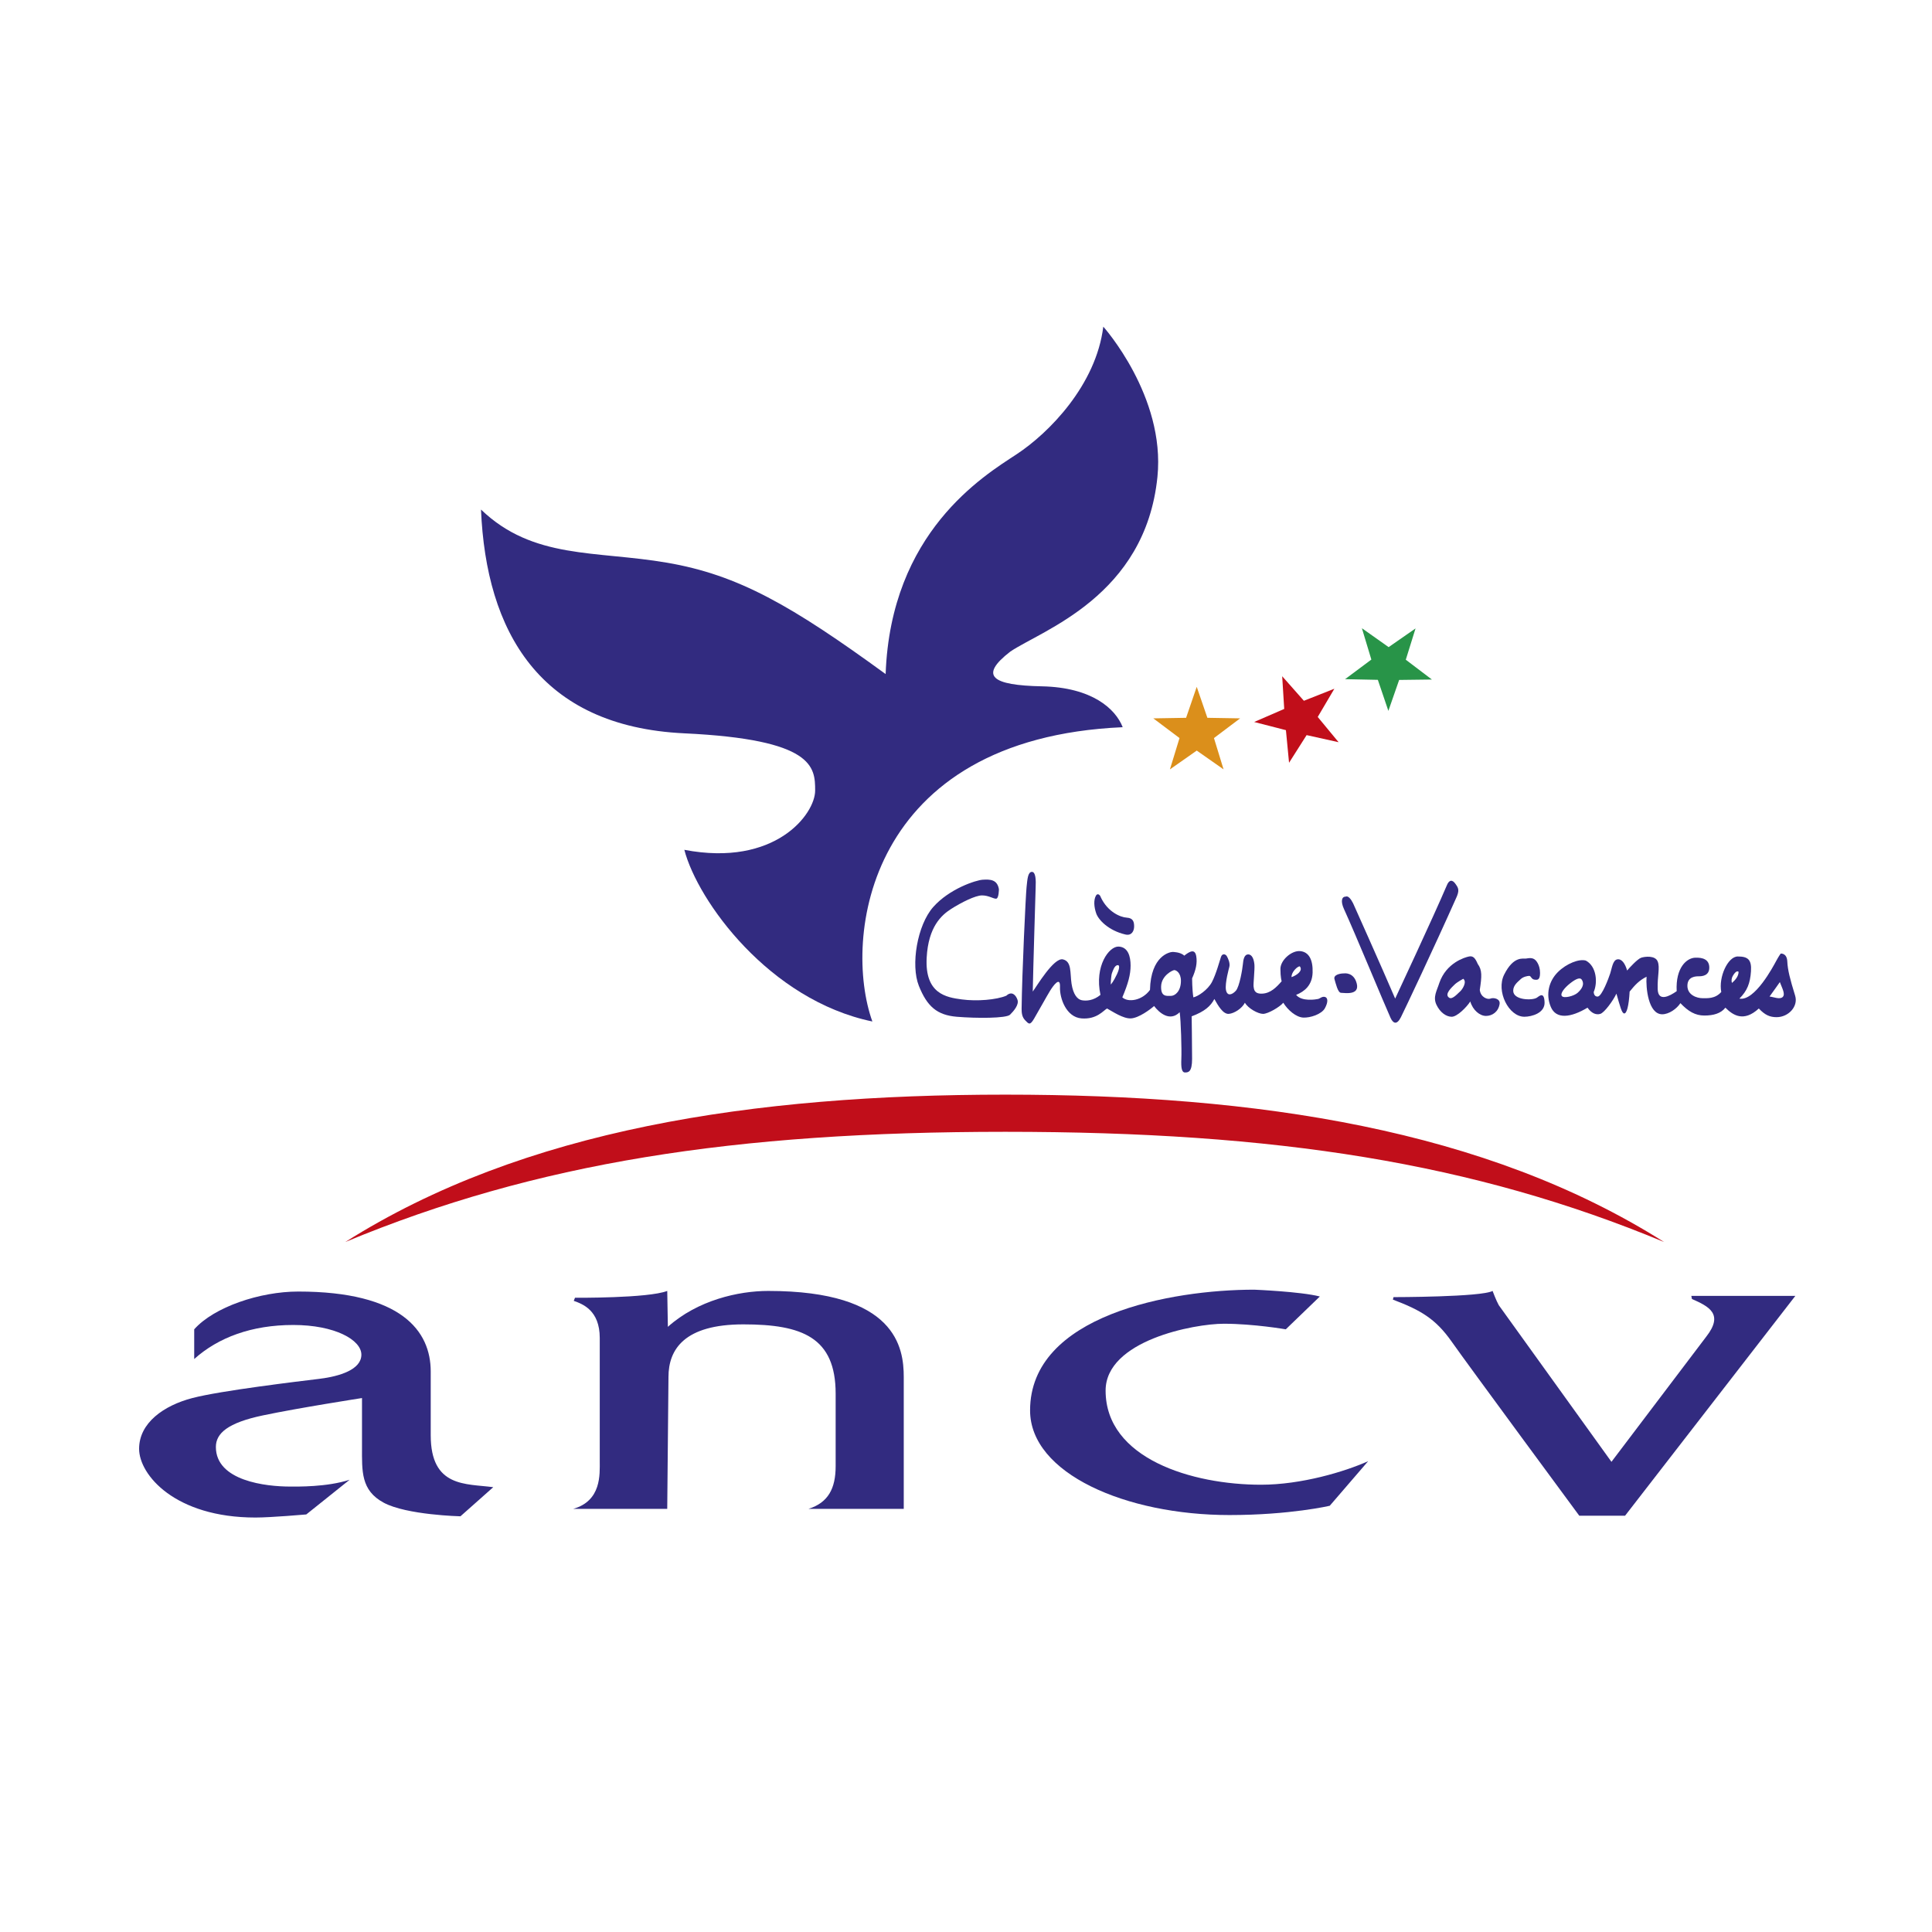 <?xml version="1.0" encoding="utf-8"?>
<!-- Generator: Adobe Illustrator 16.0.0, SVG Export Plug-In . SVG Version: 6.00 Build 0)  -->
<!DOCTYPE svg PUBLIC "-//W3C//DTD SVG 1.1//EN" "http://www.w3.org/Graphics/SVG/1.1/DTD/svg11.dtd">
<svg version="1.1" id="Calque_1" xmlns="http://www.w3.org/2000/svg" xmlns:xlink="http://www.w3.org/1999/xlink" x="0px" y="0px"
	 width="500px" height="500px" viewBox="0 0 500 500" enable-background="new 0 0 500 500" xml:space="preserve">
<g id="Calque_2" display="none">
</g>
<g id="Calque_6">
	<g>
		<path fill="#322B80" d="M124.481,131.871c1.32,31.469,15.058,56.142,52.625,57.914c33.584,1.586,33.853,8.722,33.853,14.81
			c0,6.084-10.316,19.833-33.853,15.338c3.438,13.222,21.949,38.878,48.66,44.429c-7.671-21.42-1.586-73.251,64.787-76.163
			c-1.854-4.76-7.931-10.313-20.891-10.578c-12.958-0.262-16.396-2.645-8.198-8.991c8.198-5.551,34.949-14.301,38.08-45.217
			c2.114-20.894-14.015-38.876-14.015-38.876c-1.854,15.071-14.018,27.502-22.479,33.057c-8.463,5.553-32.527,20.098-33.849,56.854
			c-24.329-17.718-38.08-25.651-56.592-28.824C154.1,142.449,137.966,144.829,124.481,131.871L124.481,131.871z"/>
		<polygon fill="#DB8F1B" points="306.96,185.768 309.712,177.749 312.469,185.768 320.944,185.911 314.172,191.009 
			316.658,199.114 309.717,194.249 302.774,199.119 305.257,191.009 298.479,185.913 		"/>
		<polygon fill="#C10E1A" points="332.354,183.471 331.829,175.009 337.445,181.36 345.332,178.242 341.028,185.549 
			346.429,192.084 338.15,190.247 333.607,197.403 332.795,188.965 324.579,186.85 		"/>
		<polygon fill="#289448" points="354.905,170.697 352.456,162.58 359.377,167.476 366.341,162.637 363.818,170.735 
			370.573,175.859 362.098,175.967 359.309,183.974 356.585,175.943 348.108,175.767 		"/>
		<path fill="#322B80" d="M260.439,257.685c-2.563,1.066-7.588,1.496-11.538,0.963c-3.951-0.534-9.58-1.393-9.079-10.792
			c0.43-8.013,3.831-11.023,6.305-12.604c2.668-1.708,6.299-3.522,8.01-3.522c1.708,0,2.885,0.854,3.633,0.854
			s0.748-2.459,0.748-2.459c-0.429-2.563-2.352-2.563-4.169-2.454c-1.813,0.105-8.65,2.351-12.817,7.051
			c-4.167,4.697-5.872,15.062-3.737,20.401c2.135,5.342,4.698,7.586,9.827,8.016c5.127,0.424,12.819,0.424,13.779-0.538
			c0.963-0.958,2.353-2.563,1.926-3.847C262.896,257.471,261.828,256.403,260.439,257.685L260.439,257.685z"/>
		<path fill="#322B80" d="M342.907,258.009c-0.751-0.214-1.282,0.425-1.817,0.529c-0.531,0.109-4.166,0.748-5.658-1.066
			c2.138-0.854,4.162-2.454,4.271-5.767c0.107-3.312-0.96-5.346-3.204-5.556c-2.243-0.215-5.127,2.349-5.127,4.593
			s0.322,3.207,0.322,3.207c-1.39,1.601-2.886,3.098-5.023,3.202c-2.136,0.104-2.136-1.177-2.244-1.815
			c-0.104-0.639,0.322-4.379,0.217-5.665c-0.107-1.276-0.539-2.669-1.606-2.669c-1.066,0-1.275,1.393-1.386,2.568
			c-0.109,1.172-0.854,5.766-1.814,6.833c-0.966,1.067-2.245,1.496-2.563-0.215c-0.319-1.71,0.854-5.875,0.854-5.875
			c0.318-0.962-0.323-2.35-0.644-2.883c-0.319-0.533-1.177-0.748-1.496,0.215c-0.321,0.958-1.278,4.487-2.347,6.514
			c-1.074,2.029-3.638,3.74-4.808,3.954c-0.319-2.139-0.319-4.912-0.319-4.912c0.957-2.14,1.387-3.955,1.066-5.771
			c-0.326-1.815-1.495-1.392-3.1-0.104c-0.96-0.967-2.992-0.967-2.992-0.967c-0.748,0-5.665,0.967-5.875,9.829
			c-2.026,2.777-5.662,3.315-7.158,1.925c1.496-3.525,2.14-5.875,2.14-8.229c0-2.349-0.644-4.803-3.1-4.911
			c-2.454-0.105-6.305,5.021-4.698,12.498c-1.817,1.495-3.631,1.604-4.809,1.391c-1.177-0.214-2.243-1.496-2.673-4.273
			c-0.427-2.777,0.109-5.766-2.241-6.304c-2.353-0.534-6.838,7.052-7.801,8.333c0.107-5.875,0.748-26.813,0.748-26.813
			c0.109-2.136,0-4.164-0.96-4.164c-1.066,0-1.175,1.92-1.389,3.951c-0.215,2.027-1.175,22.219-1.282,31.515
			c0,1.066,0.107,2.135,0.963,2.988c0.854,0.856,1.172,1.391,2.239-0.426c1.072-1.814,3.312-5.879,4.169-7.266
			c0.855-1.387,2.671-3.846,2.563-0.958c-0.107,2.883,1.604,7.795,5.554,8.114c3.954,0.323,5.665-2.029,6.623-2.563
			c1.389,0.753,4.169,2.673,6.193,2.563c2.031-0.104,5.024-2.35,5.984-3.202c1.284,1.706,4.06,4.165,6.623,1.602
			c0.318,2.136,0.536,9.721,0.429,12.069c-0.109,2.354,0.107,3.525,0.958,3.525c0.857,0,1.822-0.104,1.822-3.525
			c0-3.417-0.109-11.002-0.109-11.002c3.421-1.277,4.917-2.669,5.875-4.488c0.96,1.715,2.244,3.959,3.74,3.851
			c1.387-0.109,3.414-1.393,4.162-2.884c0.854,1.491,3.421,2.884,4.705,2.884c1.278,0,4.379-1.815,5.229-2.884
			c1.178,1.92,3.313,3.735,5.132,3.842c1.815,0.108,4.809-0.854,5.661-2.454C343.764,259.286,343.653,258.219,342.907,258.009
			L342.907,258.009z M289.066,252.134c-0.318,0.64-0.851,1.815-1.604,2.669c0-0.748,0.108-2.458,0.324-2.992
			c0.212-0.533,0.641-2.029,1.496-2.029C290.031,249.78,289.386,251.49,289.066,252.134L289.066,252.134z M303.008,257.737
			c-1.122,0-2.618,0.271-2.512-2.511c0.109-2.773,2.992-4.165,3.422-4.165c0.427,0,1.705,0.639,1.705,2.777
			C305.623,256.513,304.128,257.737,303.008,257.737L303.008,257.737z M336.393,250.1c0.854,1.071-0.642,2.244-2.138,2.781
			C334.147,251.596,335.854,249.994,336.393,250.1L336.393,250.1z"/>
		<path fill="#322B80" d="M347.82,251.915c-1.175,0-2.774,0.43-2.454,1.496c0.319,1.067,0.855,3.53,1.708,3.53
			c0.855,0,4.81,0.743,4.062-2.354C350.384,251.49,347.82,251.915,347.82,251.915L347.82,251.915z"/>
		<path fill="#322B80" d="M376.663,228.736c-0.745-1.067-1.602-1.177-2.241,0.427c-3.313,7.8-13.354,29.271-13.354,29.271
			c-3.421-8.01-10.895-24.678-10.895-24.678c-0.535-1.066-1.284-2.026-1.926-1.708c-1.066,0-1.303,1.291-0.429,3.204
			c2.885,6.303,10.471,24.678,12.069,28.203c0.646,1.387,1.604,1.92,2.673-0.215s8.548-17.948,14.211-30.658
			C377.841,230.338,377.413,229.804,376.663,228.736L376.663,228.736z"/>
		<path fill="#322B80" d="M385.742,258.433c-0.748,0.318-2.563-0.319-2.774-2.244c0.53-3.525,0.641-5.127-0.536-6.729
			c-0.639-1.496-1.175-2.135-2.244-1.925c-1.067,0.214-5.875,1.605-7.69,6.842c-0.641,2.025-1.708,3.632-0.747,5.656
			c0.965,2.029,2.563,3.103,3.951,3.103c1.393,0,3.849-2.459,4.807-3.955c0.646,2.243,2.461,3.739,4.062,3.739
			c1.604,0,3.212-1.048,3.526-3.102C388.307,258.433,386.49,258.113,385.742,258.433L385.742,258.433z M377.841,256.617
			c-0.536,0.43-1.923,2.135-2.778,1.603c-1.417-0.888,0.746-2.773,1.39-3.417c0.642-0.644,2.241-1.496,2.241-1.496
			C379.761,254.159,378.371,256.188,377.841,256.617L377.841,256.617z"/>
		<path fill="#322B80" d="M397.71,258.219c-1.176,0.747-6.093,0.643-6.093-1.815c0-1.496,1.284-2.35,1.926-2.992
			c0.639-0.639,1.814-0.854,2.241-0.854c0.43,0,0.538,0.854,1.284,0.963c0.743,0.108,1.496,0.214,1.496-1.711
			c0-2.239-1.175-3.313-1.175-3.313c-0.75-0.748-1.713-0.533-2.461-0.424c-0.748,0.104-3.202-0.748-5.658,4.164
			c-2.137,4.274,1.17,10.896,5.234,10.896c1.92,0,5.339-0.963,5.23-3.739C399.633,256.617,398.457,257.685,397.71,258.219
			L397.71,258.219z"/>
		<path fill="#322B80" d="M464.582,257.685c-1.351-4.394-1.922-6.623-2.031-8.862c-0.109-2.244-1.708-2.034-1.708-2.034
			s-0.428,0.538-1.178,1.925c-0.745,1.388-5.554,10.469-9.506,9.721c2.027-2.029,2.775-3.95,2.992-7.053
			c0.212-3.097-0.856-3.845-3.418-3.845c-2.563,0-5.021,5.346-4.271,9.188c-1.605,1.814-3.636,1.604-4.914,1.604
			c-1.287,0-3.849-0.748-3.849-3.207c0-2.458,2.241-2.458,2.989-2.458s2.674-0.104,2.674-2.239c0-2.14-1.709-2.674-3.741-2.567
			c-2.028,0.108-5.017,2.458-4.696,8.657c-1.815,1.281-4.812,2.883-4.918-0.538c-0.106-3.417,0.642-5.551,0-7.152
			c-0.639-1.604-3.313-1.286-4.27-0.967c-0.965,0.323-3.103,2.673-3.636,3.312c-0.531-1.814-1.389-3.093-2.563-2.883
			c-1.172,0.214-1.389,2.354-1.816,3.631c-0.422,1.286-2.135,5.88-3.202,5.984c-1.067,0.109-1.067-1.177-1.067-1.177
			c1.067-2.454,0.748-6.623-2.026-8.119c-1.713-0.529-5.024,0.748-7.27,2.992s-3.202,5.659-1.814,8.977
			c1.387,3.313,5.232,2.773,9.506,0.21c1.066,1.496,2.244,1.925,3.312,1.605c1.066-0.324,3.313-3.421,4.169-5.236
			c0.958,3.313,1.388,5.127,2.032,5.127c0.64,0,1.174-1.921,1.388-5.661c1.386-1.71,2.455-2.883,4.379-3.845
			c-0.216,2.777,0.429,9.72,4.059,9.72c1.709,0,3.741-1.391,4.701-2.883c2.032,2.14,3.848,3.207,6.193,3.207
			c2.352,0,4.276-0.538,5.45-2.034c1.921,1.925,4.698,3.845,8.65,0.214c1.604,1.711,2.883,2.244,4.596,2.244
			C462.869,263.24,465.434,260.463,464.582,257.685L464.582,257.685z M408.282,256.941c-0.958,0.854-3.521,1.491-4.058,0.854
			c-0.538-0.644,0.639-2.14,2.135-3.315c1.493-1.173,2.563-1.598,2.99-0.958C410.207,254.802,409.247,256.084,408.282,256.941
			L408.282,256.941z M448.238,254.378c-0.213-0.538-0.109-1.286,0.212-1.819c0.319-0.533,0.962-1.496,1.493-1.067
			C449.943,252.663,449.093,253.63,448.238,254.378L448.238,254.378z M461.373,258.009c-0.747,0.743-2.347,0-3.413-0.108
			c0.639-0.854,2.665-3.74,2.665-3.74C461.164,255.655,462.121,257.256,461.373,258.009L461.373,258.009z"/>
		<path fill="#322B80" d="M291.236,241.845c1.686,0.398,2.275-0.986,2.275-2.078s-0.198-2.178-1.882-2.277s-4.953-1.486-6.735-5.251
			c-0.197-0.695-0.894-1.188-1.289-0.4c-0.593,1.093-0.493,2.88,0.099,4.562C284.299,238.083,286.879,240.825,291.236,241.845
			L291.236,241.845z"/>
		<path fill="#322B80" d="M77.182,334.25c-9.934,0-21.794,4.007-26.921,9.777v7.689c6.251-5.607,14.904-8.814,25.639-8.814
			c10.735,0,17.625,3.851,17.625,7.689c0,3.852-5.607,5.613-10.895,6.253c-5.289,0.643-25.479,3.044-32.852,4.97
			C42.409,363.739,36,368.223,36,374.95c0,6.733,9.293,17.787,30.125,17.787c4.005,0,13.139-0.801,13.139-0.801l11.216-8.973
			c-5.928,1.92-13.62,1.759-15.383,1.759c-6.249,0-19.228-1.435-19.228-10.249c0-3.525,3.044-6.251,12.179-8.171
			c9.134-1.927,25.639-4.488,25.639-4.488v12.659c0,6.247-0.324,11.217,5.608,14.419c5.928,3.2,19.869,3.524,19.869,3.524
			l8.49-7.533c-7.049-0.956-16.183,0.162-16.183-13.454v-16.507C111.472,344.509,103.941,334.25,77.182,334.25L77.182,334.25z"/>
		<path fill="#322B80" d="M172.682,334.093c-4.965,1.921-23.874,1.764-23.874,1.764l-0.322,0.801c2.245,0.801,6.73,2.401,6.73,9.615
			v31.886c0,3.364,0.48,10.259-6.89,12.341h24.354l0.321-34.135c0-7.209,4.167-13.618,19.391-13.618
			c15.221,0,23.874,3.364,23.874,17.949v18.744c0,5.771-1.922,9.454-7.049,11.06h24.674v-34.135c0-7.528-1.923-22.271-35.09-22.271
			c-7.69,0-18.268,2.401-25.958,9.291L172.682,334.093L172.682,334.093z"/>
		<path fill="#322B80" d="M341.573,335.531c-4.968-1.281-16.983-1.763-16.983-1.763c-21.474,0-58.006,6.569-58.006,31.247
			c0,16.348,24.834,27.078,51.595,27.078c15.702,0,25.958-2.401,25.958-2.401l9.936-11.535c-6.09,2.726-17.304,6.089-27.725,6.089
			c-17.784,0-40.217-6.731-40.217-24.356c0-12.976,22.914-17.307,30.602-17.307c7.697,0,16.029,1.444,16.029,1.444L341.573,335.531
			L341.573,335.531z"/>
		<path fill="#322B80" d="M386.279,334.093c-2.885,1.602-25.64,1.602-25.64,1.602l-0.159,0.644
			c7.211,2.722,11.057,4.966,15.226,10.896c4.162,5.928,33.007,45.027,33.007,45.027h11.858l44.063-56.888h-26.919l0.158,0.801
			c4.329,1.921,8.337,3.846,3.688,9.772l-24.518,32.372l-29.16-40.539C387.239,336.656,386.279,334.093,386.279,334.093
			L386.279,334.093z"/>
		<path fill="#C10E1A" d="M260.173,292.911c70.183,0,121.139,8.014,170.491,28.521c-46.147-29.165-105.114-38.138-170.491-38.138
			s-124.666,8.973-170.813,38.138C138.711,300.925,189.988,292.911,260.173,292.911L260.173,292.911z"/>
	</g>
</g>
<g id="Calque_5" display="none">
	<path display="inline" fill="#FD003A" d="M450.682,69.823L270.508,249.999L69.823,450.684c-5.565,5.859-14.938,5.859-20.507,0
		c-5.858-5.566-5.858-14.941,0-20.508l380.859-380.86c5.565-5.858,14.938-5.858,20.506,0
		C456.543,54.881,456.543,64.256,450.682,69.823z"/>
</g>
</svg>
